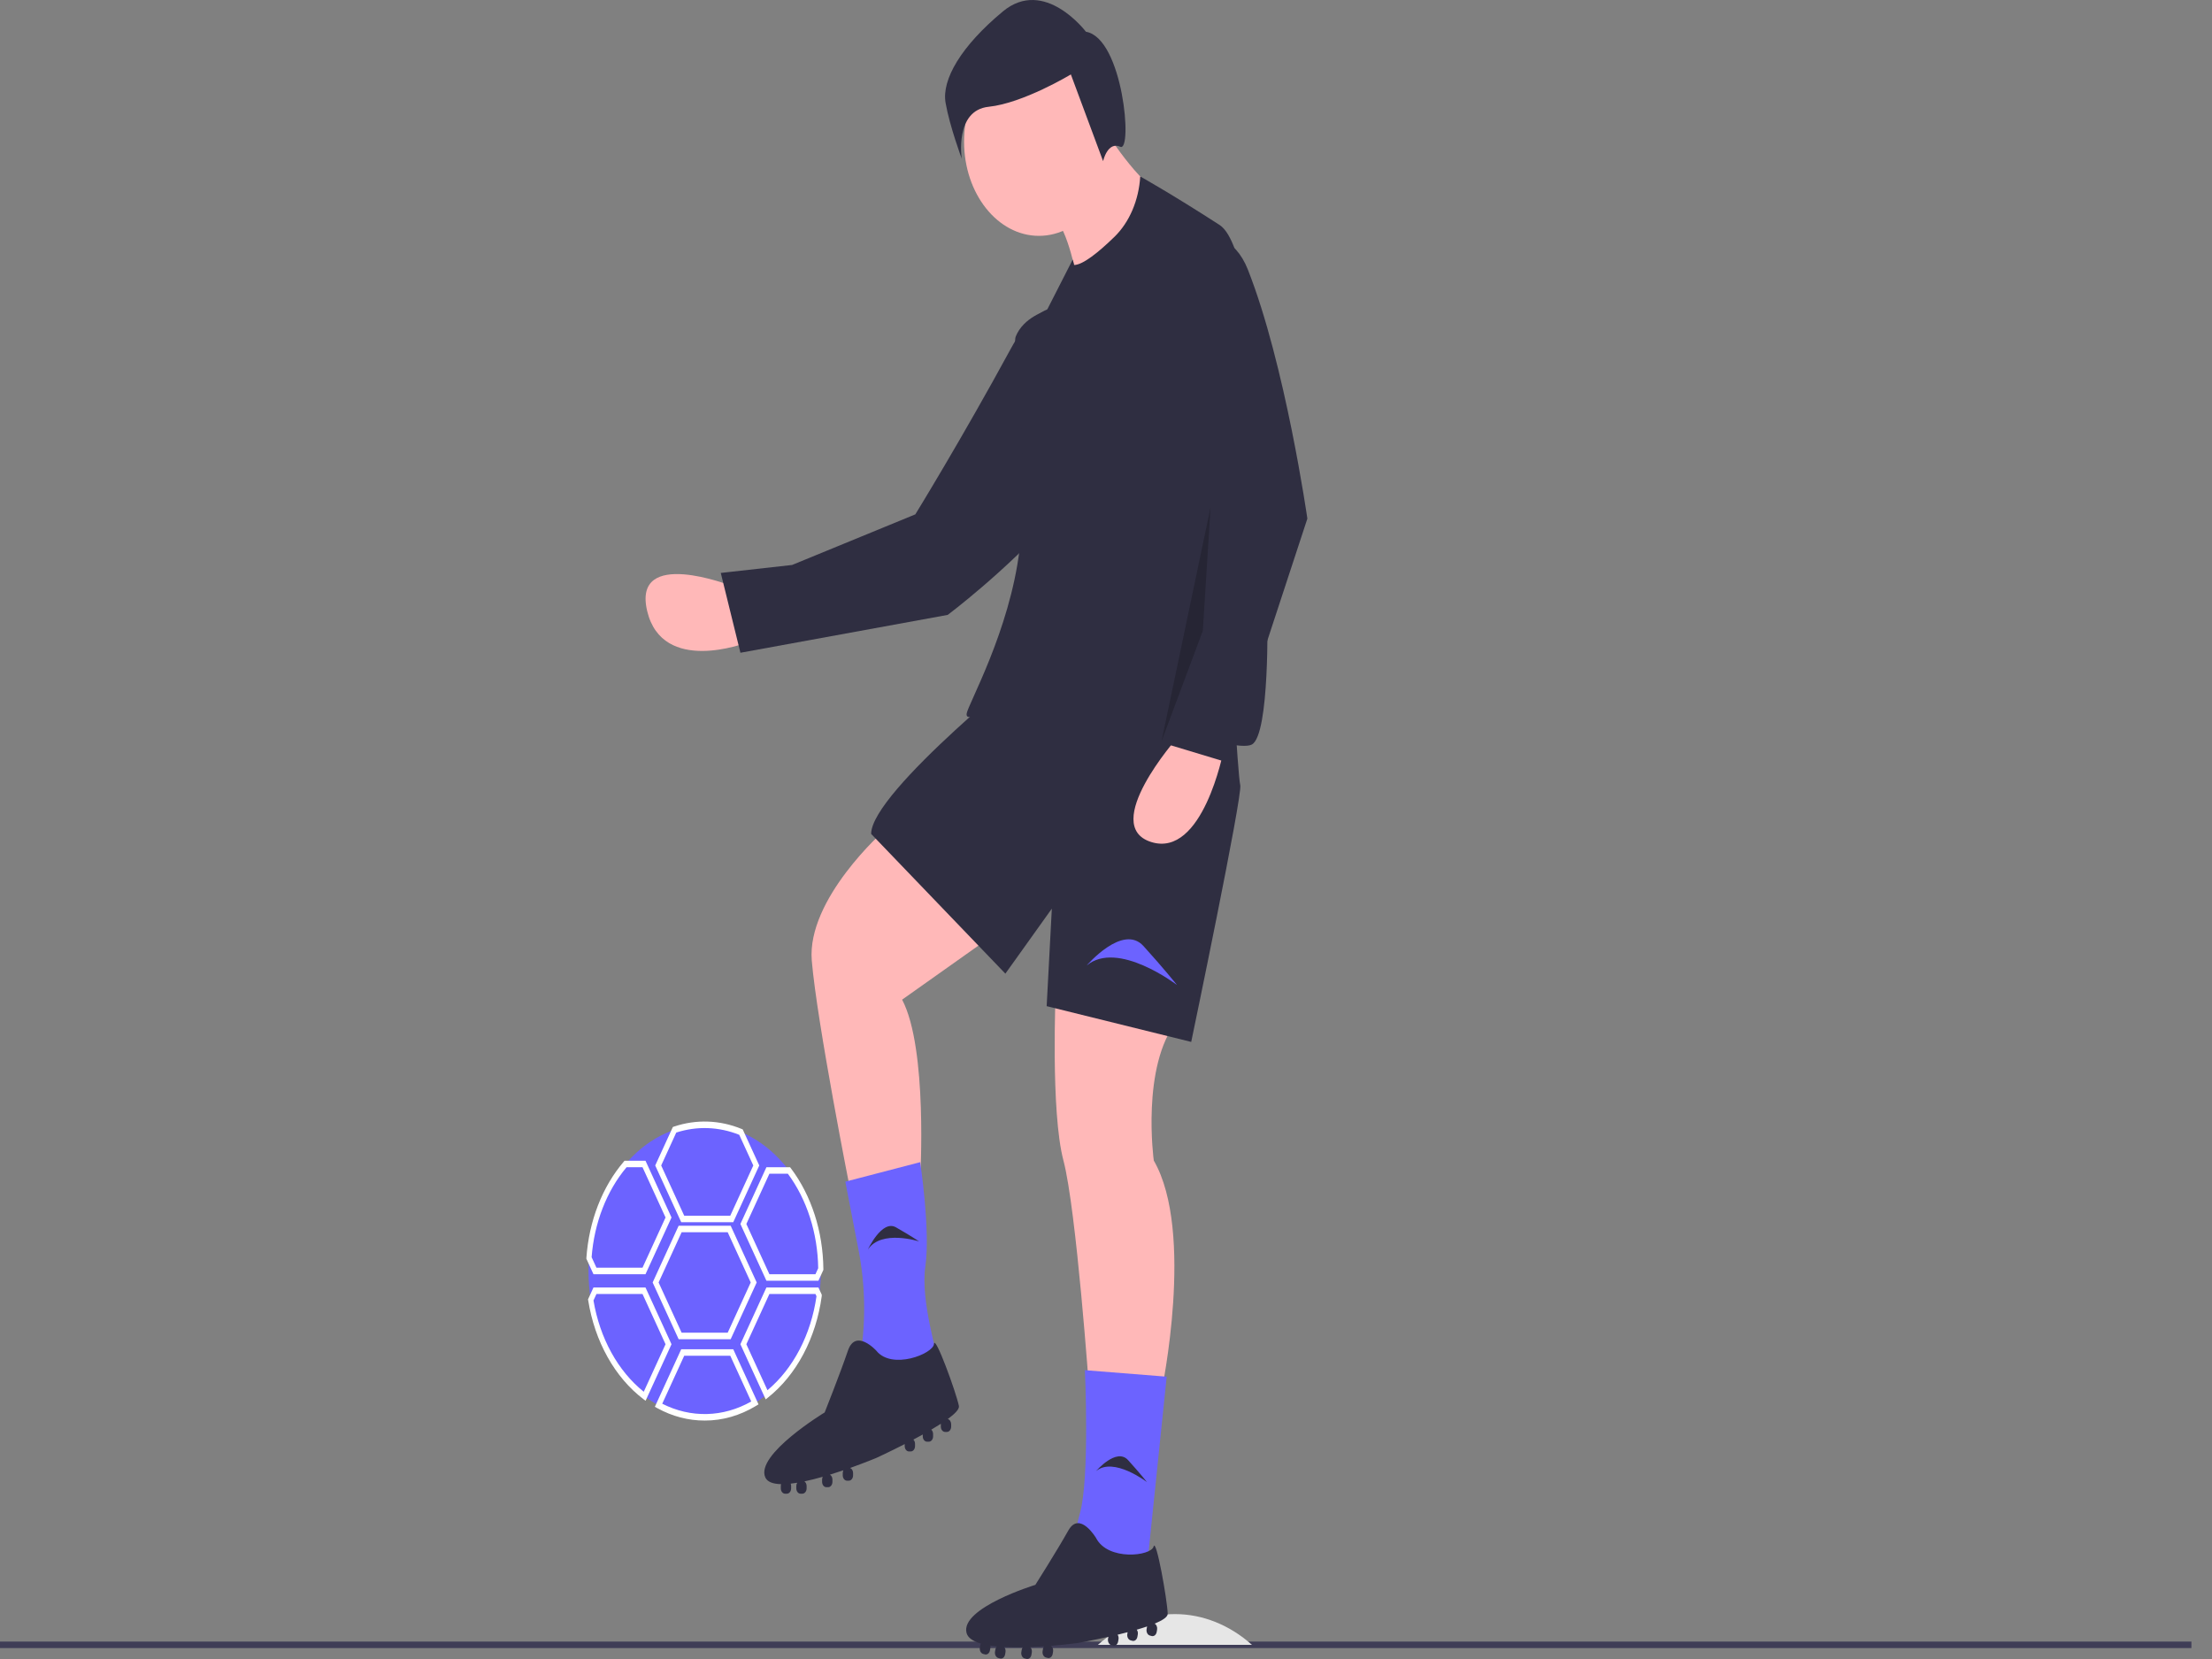 <svg width="600" height="450" viewBox="0 0 600 450" fill="none" xmlns="http://www.w3.org/2000/svg">
<rect x="0" y="0" width="600" height="450" fill="#808080" stroke="none"/>
<path d="M594.417 445.273H0V447.036H594.417V445.273Z" fill="#3F3D56"/>
<path d="M318.707 437.82C311.222 437.809 303.918 440.721 297.801 446.155H339.585C333.477 440.727 326.183 437.816 318.707 437.82V437.82Z" fill="#E6E6E6"/>
<path d="M198.38 158.901C198.38 158.901 171.4 148.319 175.542 165.73C179.684 183.14 202.408 174.346 202.408 174.346L198.38 158.901Z" fill="#FFB8B8"/>
<path d="M301.512 93.552C301.512 93.552 287.685 69.76 274.252 94.459C260.792 119.206 248.278 139.522 248.278 139.522L214.85 153.247L195.51 155.408L200.838 177.059L257.068 166.787C257.068 166.787 319.671 119.961 301.512 93.552Z" fill="#2F2E41"/>
<path d="M239.797 225.31C239.797 225.31 218.793 243.824 220.193 260.575C221.594 277.325 230.696 323.169 230.696 323.169L249.599 319.643C249.599 319.643 251.7 284.378 244.698 271.154L278.305 247.351L239.797 225.31Z" fill="#FFB8B8"/>
<path d="M286.356 268.95C286.356 268.95 284.956 301.57 288.457 314.794C291.958 328.018 295.458 377.389 295.458 377.389H315.062C315.062 377.389 324.164 334.19 312.962 314.794C312.962 314.794 309.461 289.227 319.263 276.885L286.356 268.95Z" fill="#FFB8B8"/>
<path d="M281.806 178.585C281.806 178.585 236.297 214.731 236.297 226.192L272.704 264.101L285.306 246.469L283.906 272.917L323.114 282.615C323.114 282.615 337.117 215.612 336.416 212.968C335.716 210.323 333.616 171.532 333.616 171.532L281.806 178.585Z" fill="#2F2E41"/>
<path d="M249.599 315.235L229.295 320.525L232.903 339.199C234.678 348.391 234.88 357.953 233.496 367.25V367.25C233.496 367.25 254.5 374.303 254.5 370.777C254.5 367.25 249.599 353.144 251 343.447C252.4 333.749 249.599 315.235 249.599 315.235Z" fill="#6C63FF"/>
<path d="M260.101 381.356C259.401 377.83 253.584 361.841 253.342 364.546C253.1 367.25 241.898 371.658 237.697 366.369C237.697 366.369 232.096 360.197 229.995 366.369C227.895 372.54 223.694 383.119 223.694 383.119C223.694 383.119 204.79 394.58 207.591 400.752C208.157 402 209.727 402.526 211.869 402.572C211.819 402.736 211.793 402.909 211.792 403.084V403.709C211.792 404.094 211.913 404.463 212.129 404.735C212.345 405.007 212.638 405.16 212.944 405.16H213.44C213.746 405.16 214.039 405.007 214.255 404.735C214.471 404.463 214.592 404.094 214.592 403.709V403.084C214.591 402.859 214.548 402.638 214.467 402.437C215.039 402.374 215.633 402.291 216.244 402.19C216.082 402.443 215.994 402.759 215.993 403.084V403.709C215.993 404.094 216.114 404.463 216.33 404.735C216.546 405.007 216.839 405.16 217.145 405.16H217.641C217.947 405.16 218.24 405.007 218.456 404.735C218.672 404.463 218.793 404.094 218.793 403.709V403.084C218.793 402.826 218.737 402.572 218.632 402.35C218.527 402.128 218.377 401.945 218.197 401.821C219.809 401.482 221.491 401.051 223.163 400.574C223.053 400.799 222.995 401.057 222.994 401.321V401.946C222.994 402.33 223.115 402.699 223.331 402.971C223.548 403.244 223.841 403.396 224.146 403.396H224.642C224.948 403.396 225.241 403.244 225.457 402.971C225.673 402.699 225.795 402.33 225.795 401.946V401.321C225.794 401.04 225.73 400.766 225.608 400.531C225.486 400.296 225.313 400.11 225.11 399.997C226.364 399.612 227.593 399.21 228.763 398.812C228.654 399.037 228.596 399.294 228.595 399.558V400.182C228.595 400.567 228.717 400.936 228.933 401.208C229.149 401.48 229.442 401.633 229.747 401.633H230.243C230.549 401.633 230.842 401.48 231.058 401.208C231.274 400.936 231.396 400.567 231.396 400.182V399.558C231.395 399.249 231.316 398.949 231.17 398.701C231.025 398.453 230.82 398.27 230.585 398.179C234.697 396.721 237.697 395.462 237.697 395.462C237.697 395.462 241.18 393.866 245.398 391.709V392.248C245.398 392.633 245.52 393.002 245.736 393.274C245.952 393.546 246.245 393.699 246.551 393.699H247.047C247.352 393.699 247.645 393.546 247.862 393.274C248.078 393.002 248.199 392.633 248.199 392.248V391.623C248.199 391.403 248.158 391.186 248.081 390.989C248.004 390.792 247.892 390.619 247.753 390.485C248.6 390.037 249.454 389.576 250.299 389.107V389.603C250.299 389.988 250.421 390.357 250.637 390.629C250.853 390.901 251.146 391.054 251.452 391.054H251.948C252.253 391.054 252.546 390.901 252.762 390.629C252.979 390.357 253.1 389.988 253.1 389.603V388.978C253.1 388.745 253.055 388.515 252.969 388.308C252.883 388.101 252.759 387.924 252.607 387.791C253.52 387.254 254.4 386.718 255.212 386.193C255.208 386.24 255.2 386.285 255.2 386.333V386.958C255.2 387.343 255.322 387.712 255.538 387.984C255.754 388.256 256.047 388.409 256.353 388.409H256.849C257.154 388.409 257.447 388.256 257.663 387.984C257.88 387.712 258.001 387.343 258.001 386.958V386.333C258.001 385.999 257.909 385.675 257.741 385.416C257.573 385.157 257.339 384.979 257.079 384.912C259.037 383.48 260.271 382.21 260.101 381.356Z" fill="#2F2E41"/>
<path d="M316.462 373.421L294.282 371.658C294.282 371.658 295.626 400.752 292.938 410.449C290.249 420.147 291.594 423.674 291.594 423.674L311.085 425.437L316.462 373.421Z" fill="#6C63FF"/>
<path d="M316.735 437.722C316.635 434.089 313.593 416.924 312.908 419.506C312.224 422.088 300.538 423.458 297.305 417.181C297.305 417.181 292.849 409.675 289.773 415.159C286.697 420.643 280.836 429.887 280.836 429.887C280.836 429.887 260.45 436.133 262.167 442.904C262.515 444.274 263.962 445.201 266.05 445.808C265.974 445.955 265.92 446.117 265.89 446.288L265.786 446.899C265.723 447.276 265.78 447.668 265.946 447.991C266.113 448.314 266.374 448.541 266.673 448.621L267.158 448.751C267.457 448.831 267.769 448.759 268.025 448.549C268.282 448.34 268.462 448.011 268.525 447.635L268.629 447.024C268.665 446.803 268.659 446.575 268.613 446.358C269.183 446.447 269.778 446.521 270.392 446.582C270.192 446.788 270.053 447.073 269.998 447.391L269.895 448.002C269.831 448.379 269.889 448.771 270.055 449.094C270.221 449.417 270.483 449.644 270.781 449.724L271.267 449.854C271.565 449.934 271.877 449.862 272.134 449.652C272.39 449.443 272.57 449.114 272.634 448.738L272.737 448.127C272.779 447.874 272.767 447.611 272.701 447.366C272.636 447.122 272.519 446.903 272.364 446.735C273.996 446.827 275.712 446.847 277.427 446.819C277.282 447.01 277.182 447.247 277.138 447.505L277.034 448.116C276.97 448.492 277.028 448.885 277.194 449.208C277.361 449.531 277.622 449.757 277.921 449.838L278.406 449.968C278.705 450.048 279.017 449.975 279.273 449.766C279.53 449.557 279.709 449.228 279.773 448.851L279.877 448.24C279.923 447.966 279.905 447.681 279.825 447.419C279.745 447.157 279.606 446.93 279.426 446.766C280.716 446.718 281.985 446.649 283.196 446.566C283.052 446.757 282.952 446.994 282.908 447.251L282.804 447.862C282.74 448.238 282.798 448.631 282.964 448.954C283.131 449.277 283.392 449.503 283.691 449.584L284.176 449.714C284.475 449.794 284.787 449.722 285.043 449.512C285.3 449.303 285.479 448.974 285.543 448.597L285.647 447.986C285.697 447.684 285.67 447.37 285.568 447.089C285.467 446.808 285.296 446.576 285.082 446.426C289.345 446.079 292.487 445.635 292.487 445.635C292.487 445.635 296.159 444.989 300.641 443.987L300.552 444.514C300.488 444.89 300.546 445.283 300.712 445.606C300.878 445.929 301.14 446.155 301.439 446.235L301.924 446.365C302.223 446.446 302.535 446.373 302.791 446.164C303.047 445.954 303.227 445.625 303.291 445.249L303.394 444.638C303.43 444.423 303.427 444.2 303.384 443.987C303.341 443.774 303.26 443.575 303.147 443.408C304.049 443.192 304.961 442.965 305.865 442.729L305.783 443.214C305.719 443.59 305.777 443.983 305.943 444.306C306.11 444.629 306.371 444.855 306.67 444.935L307.155 445.066C307.454 445.146 307.766 445.073 308.022 444.864C308.279 444.654 308.458 444.325 308.522 443.949L308.626 443.338C308.664 443.11 308.658 442.873 308.609 442.648C308.559 442.424 308.467 442.217 308.34 442.047C309.322 441.762 310.272 441.469 311.152 441.168C311.141 441.213 311.126 441.256 311.118 441.303L311.014 441.914C310.951 442.29 311.008 442.683 311.174 443.006C311.341 443.329 311.602 443.555 311.901 443.635L312.386 443.766C312.685 443.846 312.997 443.773 313.253 443.564C313.51 443.354 313.69 443.025 313.753 442.649L313.857 442.038C313.912 441.711 313.876 441.37 313.755 441.072C313.633 440.775 313.434 440.539 313.19 440.406C315.342 439.52 316.76 438.602 316.735 437.722Z" fill="#2F2E41"/>
<path d="M281.806 63.975C293.019 63.975 302.11 52.528 302.11 38.408C302.11 24.288 293.019 12.841 281.806 12.841C270.592 12.841 261.502 24.288 261.502 38.408C261.502 52.528 270.592 63.975 281.806 63.975Z" fill="#FFB8B8"/>
<path d="M300.009 35.763C300.009 35.763 311.211 53.395 316.813 52.514L292.308 76.317C292.308 76.317 289.507 61.33 286.006 59.566C282.506 57.803 300.009 35.763 300.009 35.763Z" fill="#FFB8B8"/>
<path d="M343.768 166.683C343.768 166.683 343.766 69.4 330.806 61.02C317.854 52.644 309.286 47.864 309.286 47.864C309.095 51.056 308.374 54.162 307.171 56.982C305.967 59.801 304.307 62.272 302.298 64.233C298.003 68.408 293.725 71.87 291.334 71.881L291.257 71.468L290.966 70.42L283.906 84.252C283.906 84.252 277.605 86.015 275.504 91.305C274.368 94.166 279.727 122.975 276.555 149.05C273.863 171.173 262.523 191.144 262.202 193.572C261.658 197.676 275.442 186.923 281.648 181.896C281.74 182.025 281.806 182.111 281.806 182.111C281.806 182.111 278.305 183.874 285.306 181.229C289.273 179.731 294.812 179.648 298.869 179.857C298.864 181.389 298.893 182.606 298.959 183.433C299.659 192.25 334.666 204.592 339.567 201.947C344.468 199.302 343.768 166.683 343.768 166.683Z" fill="#2F2E41"/>
<path d="M319.263 200.184C319.263 200.184 298.259 223.988 312.262 228.396C326.264 232.804 331.865 203.711 331.865 203.711L319.263 200.184Z" fill="#FFB8B8"/>
<path d="M294.758 261.897C294.758 261.897 304.56 250.436 310.161 256.608C315.762 262.779 319.263 267.187 319.263 267.187C319.263 267.187 303.16 254.844 294.758 261.897Z" fill="#6C63FF"/>
<path d="M297.304 399.031C297.304 399.031 302.829 392.571 305.986 396.05C309.143 399.528 311.116 402.012 311.116 402.012C311.116 402.012 302.04 395.056 297.304 399.031Z" fill="#2F2E41"/>
<path d="M235.41 338.945C235.41 338.945 239.202 330.74 243.026 332.911C246.851 335.082 249.313 336.736 249.313 336.736C249.313 336.736 239.021 333.406 235.41 338.945Z" fill="#2F2E41"/>
<path d="M338.477 73.116C331.537 55.549 310.42 65.13 313.851 84.269C313.902 84.554 313.956 84.843 314.012 85.133C317.629 103.251 323.539 120.516 331.515 136.267L323.814 179.466L315.412 201.507L332.916 206.796L354.62 140.675C354.62 140.675 348.633 98.822 338.477 73.116Z" fill="#2F2E41"/>
<path opacity="0.2" d="M328.365 137.589L315.062 201.066L326.264 171.091L328.365 137.589Z" fill="black"/>
<path d="M294.557 8.606C294.557 8.606 283.334 -6.273 272.037 3.097C260.74 12.467 255.381 21.569 256.489 27.907C257.596 34.244 260.874 43.059 260.874 43.059C260.874 43.059 258.837 29.93 268.191 28.958C277.545 27.987 290.469 20.192 290.469 20.192L299.21 43.699C299.21 43.699 300.446 38.252 303.873 39.814C307.299 41.377 304.643 10.348 294.557 8.606Z" fill="#2F2E41"/>
<path d="M222.644 344.769C222.643 347.002 222.496 349.231 222.203 351.434V351.443C221.399 357.368 219.537 362.985 216.756 367.871C213.976 372.757 210.351 376.784 206.154 379.648C201.958 382.512 197.299 384.138 192.53 384.403C187.762 384.668 183.007 383.566 178.626 381.18H178.619C177.323 380.475 176.067 379.659 174.859 378.738C171.118 375.893 167.886 372.101 165.37 367.601C162.853 363.101 161.107 357.992 160.241 352.598C159.835 350.02 159.631 347.397 159.631 344.769C159.631 343.57 159.673 342.38 159.758 341.207V341.198C160.484 331.075 164.269 321.689 170.331 314.976C176.393 308.264 184.271 304.738 192.337 305.126C200.404 305.514 208.044 309.786 213.682 317.061C219.32 324.336 222.526 334.058 222.637 344.222V344.231C222.644 344.416 222.644 344.584 222.644 344.769Z" fill="#6C63FF"/>
<path d="M198.893 331.518H184.782L177.727 316.134L182.513 305.689L182.792 305.594C188.851 303.555 195.249 303.781 201.208 306.242L201.461 306.348L205.949 316.134L198.893 331.518ZM185.591 329.755H198.085L204.332 316.134L200.517 307.813C194.98 305.603 189.062 305.391 183.435 307.204L179.344 316.134L185.591 329.755Z" fill="white"/>
<path d="M198.193 363.257H184.082L177.027 347.869L184.082 332.481H198.193L205.249 347.869L198.193 363.257ZM184.89 361.494H197.385L203.632 347.869L197.385 334.245H184.89L178.644 347.869L184.89 361.494Z" fill="white"/>
<path d="M191.138 385.323C186.737 385.334 182.382 384.198 178.347 381.988L177.628 381.594L184.782 365.98H198.893L205.746 380.928L205.066 381.34C200.722 383.976 195.96 385.338 191.138 385.323V385.323ZM179.63 380.753C183.479 382.704 187.602 383.656 191.75 383.552C195.899 383.449 199.989 382.293 203.774 380.152L198.085 367.743H185.591L179.63 380.753Z" fill="white"/>
<path d="M221.998 347.387H207.887L200.831 332.003L207.887 316.61H214.312L214.519 316.884C220.091 324.266 223.241 334.028 223.337 344.211V344.467L221.998 347.387ZM208.695 345.624H221.19L221.934 344.001C221.799 334.473 218.869 325.344 213.708 318.373H208.696L202.448 332.003L208.695 345.624Z" fill="white"/>
<path d="M207.692 379.576L200.831 364.623L207.887 349.23H221.997L222.903 351.196L222.893 351.59C222.128 357.205 220.435 362.554 217.922 367.291C215.409 372.028 212.134 376.046 208.308 379.087L207.692 379.576ZM202.448 364.623L208.172 377.096C211.639 374.195 214.605 370.441 216.89 366.06C219.176 361.678 220.734 356.76 221.471 351.601L221.19 350.993H208.696L202.448 364.623Z" fill="white"/>
<path d="M175.109 379.957L174.498 379.492C170.674 376.582 167.372 372.705 164.8 368.105C162.227 363.506 160.441 358.284 159.554 352.771L159.502 352.444L160.978 349.23H175.089L182.144 364.623L175.109 379.957ZM160.98 352.748C161.831 357.81 163.474 362.607 165.816 366.859C168.157 371.111 171.148 374.732 174.615 377.509L180.527 364.623L174.28 350.993H161.786L160.98 352.748Z" fill="white"/>
<path d="M175.089 345.624H160.978L159.057 341.444V341.207C159.749 331.216 163.364 321.905 169.202 315.083L169.403 314.847H175.089L182.144 330.24L175.089 345.624ZM161.786 343.861H174.28L180.527 330.24L174.28 316.61H169.956C164.554 323.029 161.186 331.698 160.475 341.008L161.786 343.861Z" fill="white"/>
</svg>
